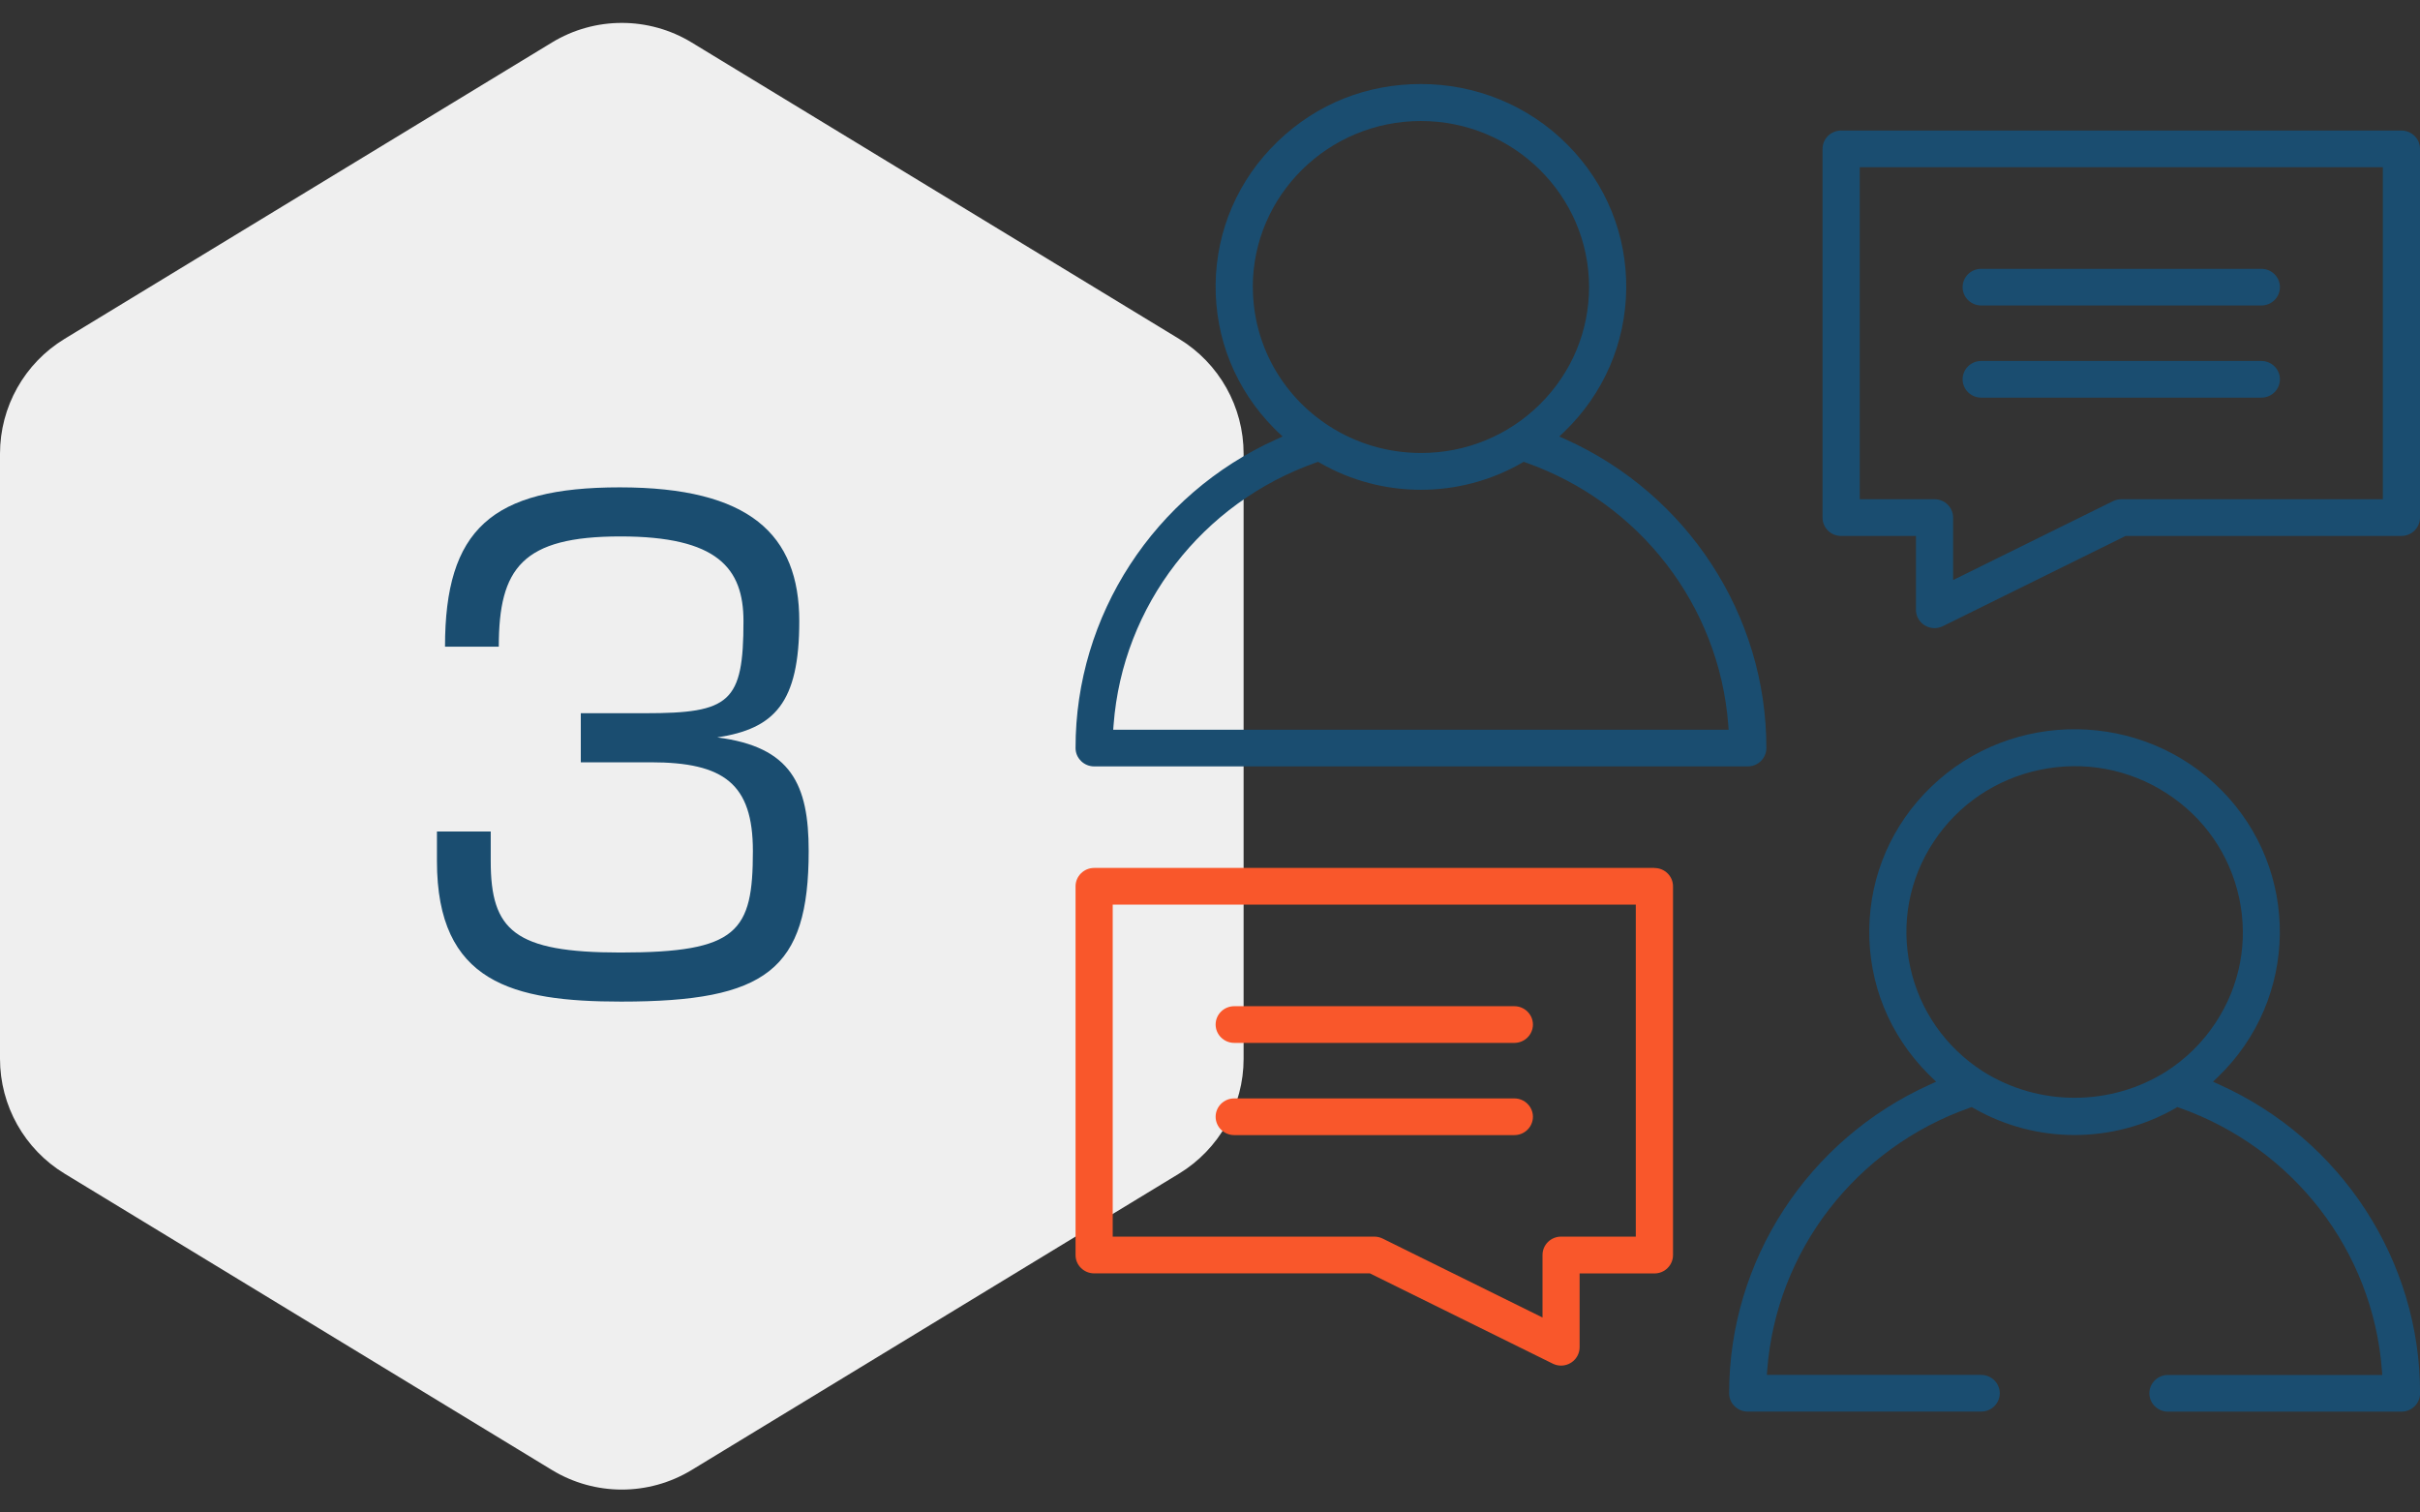 <svg width="144" height="90" viewBox="0 0 144 90" fill="none" xmlns="http://www.w3.org/2000/svg">
<rect x="0" y="0" width="144" height="90" fill="#333333" stroke="none"/>
<g clip-path="url(#clip0_115_938)">
<path d="M32.843 2.528C35.397 0.975 38.603 0.975 41.157 2.528L70.157 20.163C72.543 21.614 74 24.205 74 26.998V63.002C74 65.795 72.543 68.386 70.157 69.837L41.157 87.472C38.603 89.025 35.397 89.025 32.843 87.472L3.843 69.837C1.457 68.386 0 65.795 0 63.002V26.998C0 24.205 1.457 21.614 3.843 20.163L32.843 2.528Z" fill="#EFEFEF"/>
<g clip-path="url(#clip1_115_938)">
<path d="M64.325 45.284C64.532 45.489 64.811 45.604 65.106 45.604H104C104.294 45.604 104.574 45.493 104.781 45.284C104.989 45.079 105.106 44.804 105.106 44.513C105.117 36.628 100.427 29.416 93.163 26.142L92.786 25.974L93.08 25.692C95.416 23.442 96.725 20.428 96.767 17.206C96.808 13.984 95.574 10.941 93.295 8.635C90.907 6.214 87.73 5 84.553 5C81.376 5 78.395 6.136 76.022 8.423C73.686 10.673 72.377 13.686 72.335 16.908C72.294 20.13 73.527 23.174 75.806 25.479C75.878 25.55 75.95 25.621 76.022 25.692L76.32 25.974L75.942 26.146C68.679 29.42 63.989 36.628 64 44.509C64 44.8 64.113 45.075 64.325 45.28V45.284ZM74.546 17.087C74.542 11.641 79.025 7.205 84.541 7.201H84.549C90.062 7.201 94.548 11.627 94.556 17.069C94.556 19.706 93.518 22.186 91.631 24.056C89.745 25.922 87.232 26.954 84.56 26.954H84.553C82.61 26.954 80.723 26.403 79.097 25.356C76.255 23.527 74.554 20.436 74.55 17.087H74.546ZM66.264 43.12C66.803 36.035 71.531 29.915 78.308 27.524L78.433 27.479L78.546 27.546C82.247 29.677 86.851 29.677 90.552 27.546L90.665 27.479L90.79 27.524C97.567 29.912 102.295 36.035 102.838 43.12L102.861 43.422H66.241L66.264 43.12Z" fill="#1A4D70"/>
<path d="M115.112 37.376C115.282 37.376 115.456 37.335 115.607 37.261L126.485 31.89H142.895C143.506 31.89 144 31.402 144 30.798V8.859C144 8.568 143.887 8.293 143.676 8.088C143.468 7.883 143.189 7.768 142.895 7.768H109.554C108.947 7.768 108.449 8.256 108.449 8.859V30.802C108.449 31.405 108.943 31.893 109.554 31.893H114.007V36.285C114.007 36.888 114.505 37.376 115.112 37.376ZM110.664 29.707V9.95H141.789V29.707H126.224C126.055 29.707 125.881 29.748 125.73 29.822L116.218 34.516V30.798C116.218 30.195 115.724 29.707 115.112 29.707H110.66H110.664Z" fill="#1A4D70"/>
<path d="M134.559 15.996H117.889C117.278 15.996 116.784 16.484 116.784 17.087C116.784 17.69 117.282 18.178 117.889 18.178H134.559C135.171 18.178 135.665 17.69 135.665 17.087C135.665 16.484 135.167 15.996 134.559 15.996Z" fill="#1A4D70"/>
<path d="M134.559 21.479H117.889C117.278 21.479 116.784 21.966 116.784 22.57C116.784 23.173 117.282 23.661 117.889 23.661H134.559C135.171 23.661 135.665 23.173 135.665 22.57C135.665 21.966 135.167 21.479 134.559 21.479Z" fill="#1A4D70"/>
<path d="M129.005 84H142.898C143.509 84 144.004 83.512 144.004 82.909C144.015 75.023 139.325 67.812 132.061 64.538L131.684 64.366L131.978 64.083C136.801 59.438 136.899 51.788 132.194 47.027C127.488 42.267 119.738 42.17 114.916 46.815C112.58 49.065 111.271 52.078 111.229 55.3C111.188 58.522 112.422 61.565 114.701 63.871C114.773 63.942 114.844 64.012 114.916 64.083L115.21 64.366L114.833 64.538C107.569 67.812 102.883 75.023 102.891 82.905C102.891 83.195 103.004 83.471 103.215 83.676C103.423 83.881 103.702 83.996 103.996 83.996H117.889C118.5 83.996 118.995 83.504 118.995 82.905C118.995 82.305 118.497 81.813 117.889 81.813H105.136L105.158 81.512C105.698 74.427 110.426 68.307 117.202 65.919L117.327 65.875L117.44 65.942C121.142 68.072 125.745 68.072 129.447 65.942L129.56 65.875L129.684 65.919C136.461 68.307 141.189 74.431 141.732 81.515L141.755 81.817H129.001C128.39 81.817 127.896 82.309 127.896 82.909C127.896 83.508 128.394 84 129.001 84H129.005ZM128.903 63.755C127.247 64.802 125.349 65.323 123.447 65.323C121.545 65.323 119.648 64.798 117.991 63.752C115.75 62.31 114.214 60.098 113.659 57.516C113.105 54.935 113.603 52.294 115.063 50.085C116.52 47.873 118.765 46.357 121.379 45.809C123.994 45.262 126.67 45.753 128.907 47.195C131.148 48.633 132.684 50.849 133.239 53.43C133.793 56.011 133.295 58.652 131.835 60.861C131.069 62.023 130.081 62.999 128.903 63.755Z" fill="#1A4D70"/>
<path d="M98.446 51.646H65.106C64.498 51.646 64 52.138 64 52.738V74.681C64 74.971 64.113 75.247 64.325 75.452C64.532 75.656 64.811 75.772 65.106 75.772H81.515L92.394 81.143C92.658 81.274 92.96 81.296 93.239 81.203C93.518 81.11 93.744 80.916 93.876 80.655C93.952 80.506 93.993 80.335 93.993 80.167V75.776H98.446C98.74 75.776 99.019 75.664 99.227 75.455C99.434 75.251 99.551 74.975 99.551 74.684V52.741C99.551 52.138 99.057 51.65 98.446 51.65V51.646ZM97.34 73.585H92.892C92.28 73.585 91.786 74.073 91.786 74.677V78.398L82.274 73.701C82.119 73.626 81.949 73.585 81.779 73.585H66.211V53.829H97.337V73.585H97.34Z" fill="#F9572B"/>
<path d="M90.111 59.874H73.441C72.829 59.874 72.335 60.366 72.335 60.965C72.335 61.565 72.833 62.057 73.441 62.057H90.111C90.722 62.057 91.216 61.565 91.216 60.965C91.216 60.366 90.718 59.874 90.111 59.874Z" fill="#F9572B"/>
<path d="M90.111 65.361H73.441C72.829 65.361 72.335 65.853 72.335 66.452C72.335 67.052 72.833 67.544 73.441 67.544H90.111C90.722 67.544 91.216 67.052 91.216 66.452C91.216 65.853 90.718 65.361 90.111 65.361Z" fill="#F9572B"/>
</g>
<path d="M34.56 45.36V42.44H38.4C43.44 42.44 44.24 41.8 44.24 36.96C44.24 33.8 42.68 31.92 36.92 31.92C31.08 31.92 29.68 33.8 29.68 38.48H26.48C26.48 31.52 29.24 29 36.88 29C44.6 29 47.56 31.8 47.56 36.96C47.56 41.84 46.08 43.36 42.68 43.88C47.08 44.44 48.12 46.68 48.12 50.64C48.12 57.72 45.6 59.6 36.96 59.6C30.52 59.6 26 58.48 26 51.24V49.48H29.2V51.24C29.2 55.36 30.6 56.68 36.92 56.68C43.92 56.68 44.8 55.44 44.8 50.64C44.8 46.64 43.08 45.36 38.72 45.36H34.56Z" fill="#1A4D70"/>
</g>
<defs>
<clipPath id="clip0_115_938">
<rect width="144" height="90" fill="white"/>
</clipPath>
<clipPath id="clip1_115_938">
<rect width="80" height="79" fill="white" transform="translate(64 5)"/>
</clipPath>
</defs>
</svg>

